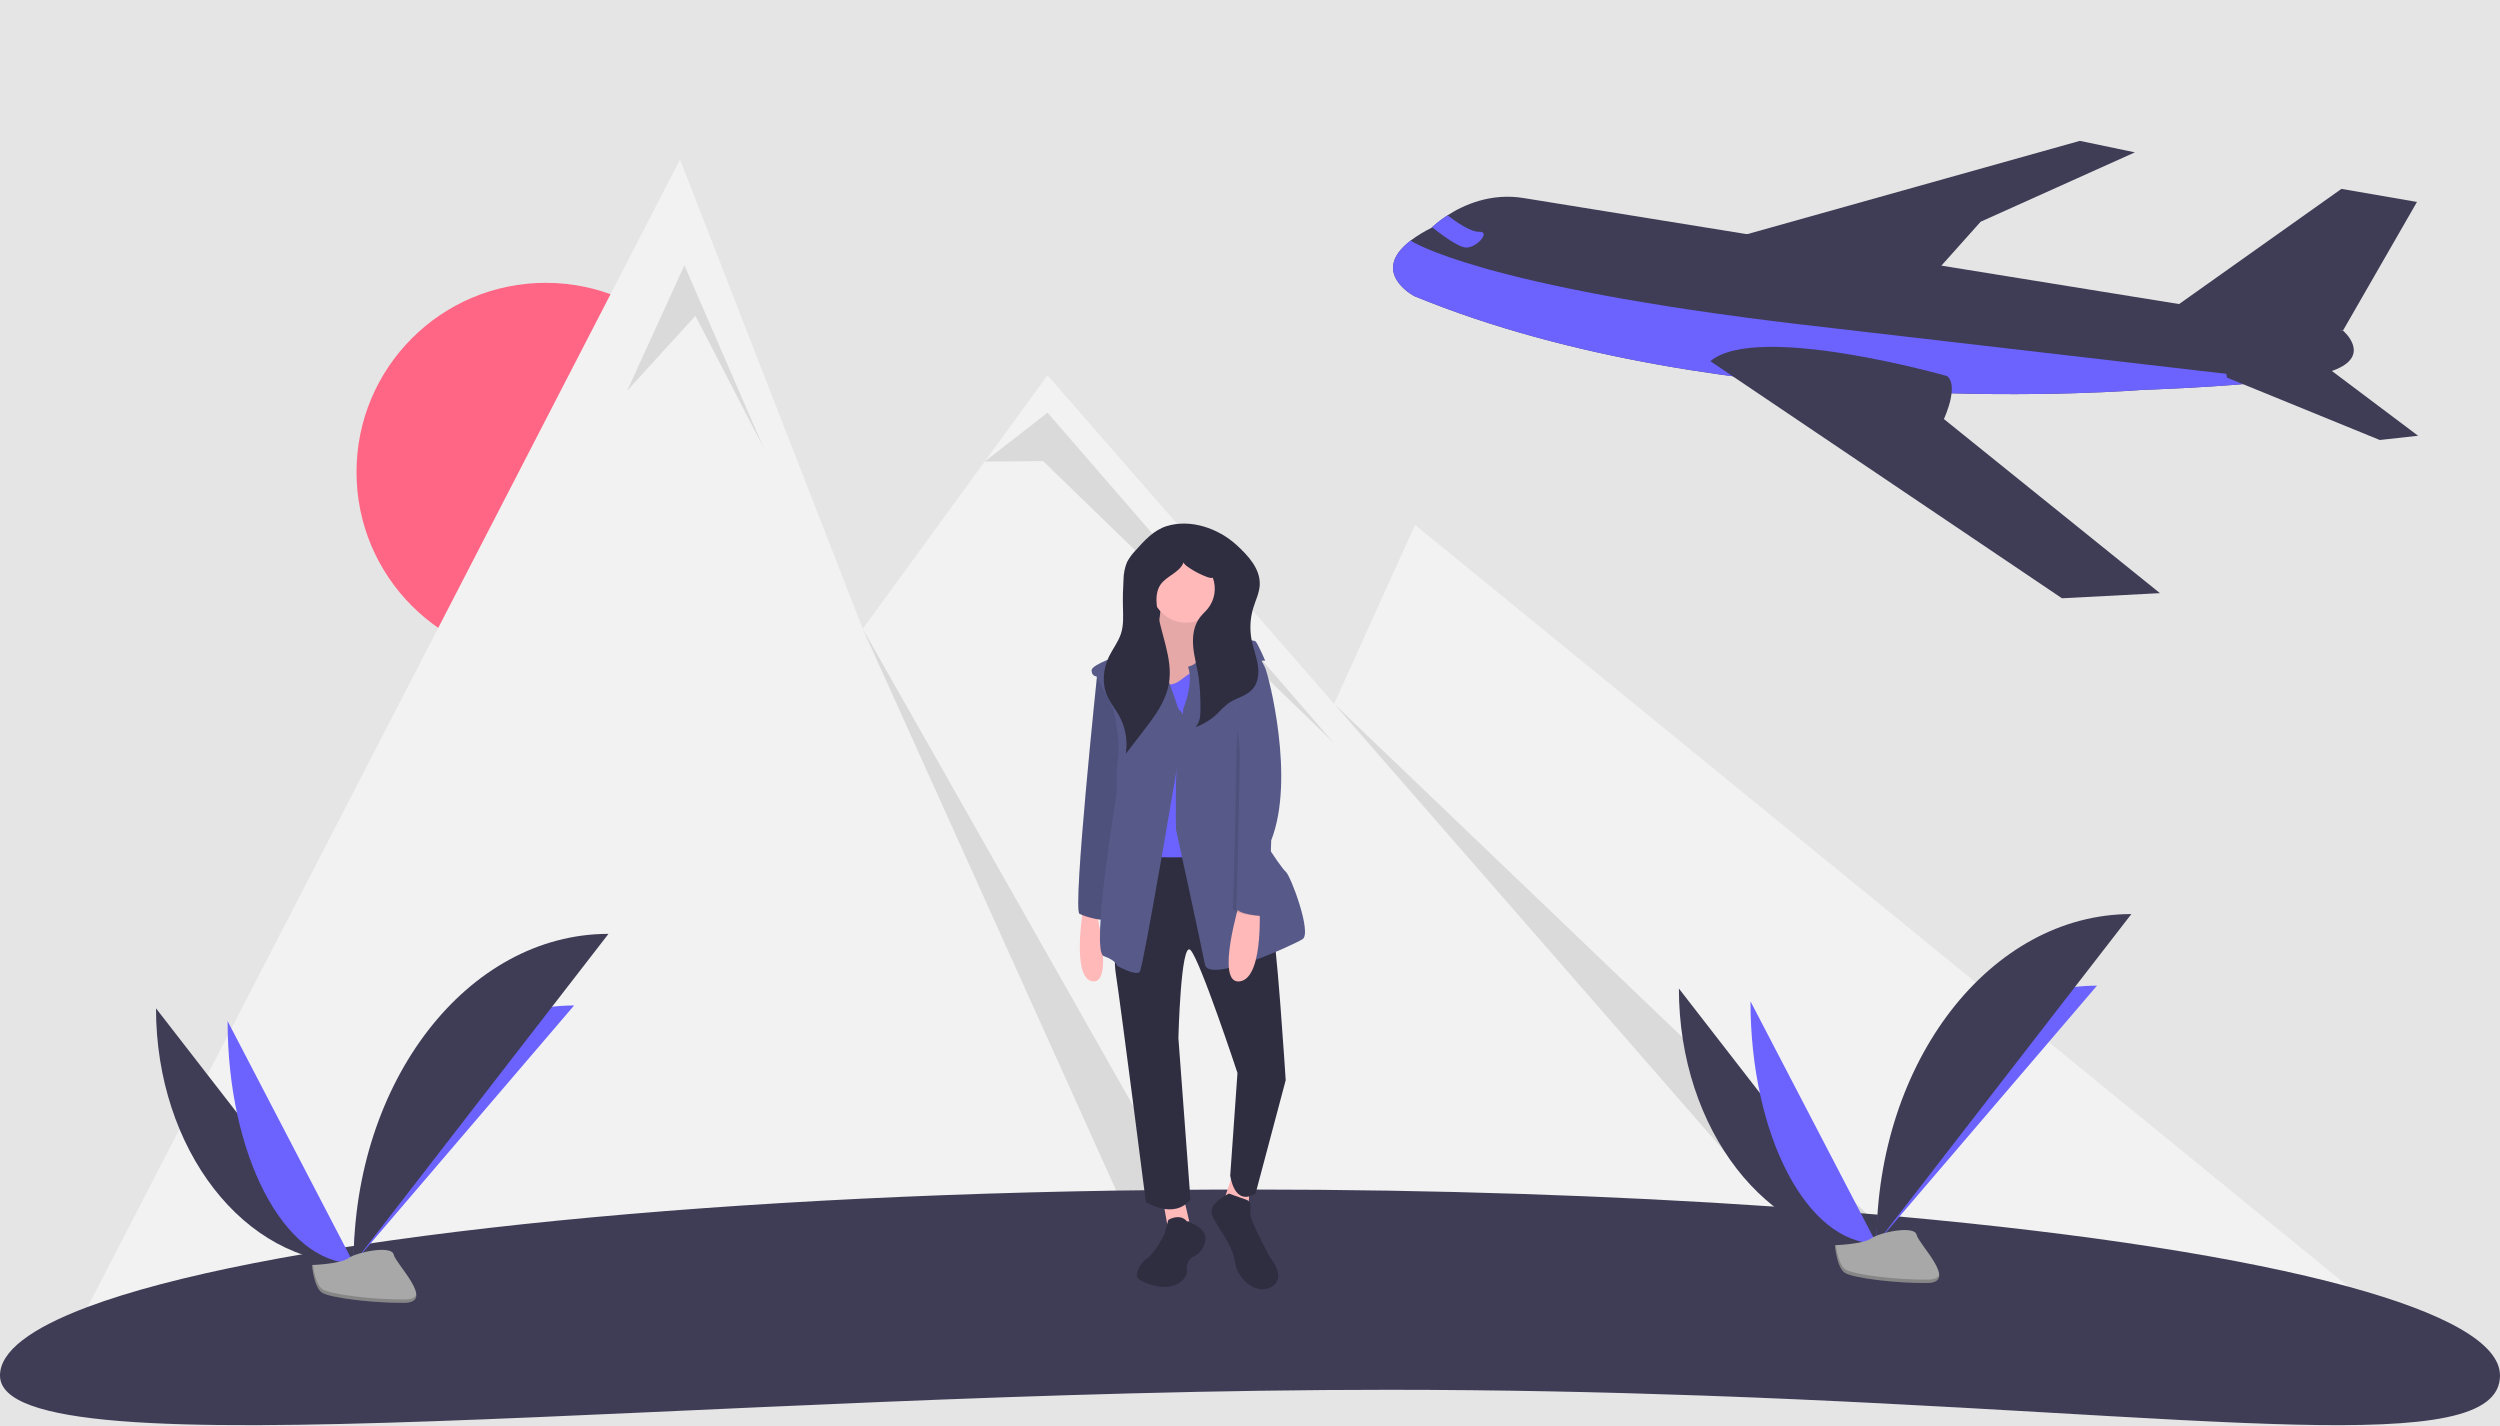 <svg class="server" width="1136" height="648" viewBox="0 0 1136 648" fill="none" xmlns="http://www.w3.org/2000/svg">
<rect width="1136" height="648" fill="#E5E5E5"/>
<g id="undraw_journey_lwlj 1" clip-path="url(#clip0)">
<path id="Vector" d="M248 300.523C295.496 300.523 334 262.019 334 214.523C334 167.026 295.496 128.523 248 128.523C200.504 128.523 162 167.026 162 214.523C162 262.019 200.504 300.523 248 300.523Z" fill="#FF6584"/>
<path id="Vector_2" d="M1100.4 611.792C1095.34 616.343 1090.02 620.594 1084.47 624.522C1071.29 633.793 1057.04 641.451 1042.04 647.332C979.69 645.832 888.03 638.182 772.33 634.102C763.7 631.153 754.873 627.959 745.85 624.522C733.91 619.972 721.627 614.972 709 609.522C656.56 586.862 602.72 572.132 549.39 563.332C537.93 561.442 526.5 559.822 515.1 558.472C274.28 529.672 52.2 614.292 26.48 624.523H24L39.82 593.883L309 72.522L371.95 234.143L392.04 285.733L447.41 209.753L476 170.523L606.2 319.793L643 238.523L897.78 446.443L911.99 458.033L926.37 469.773L930.95 473.513L1067.16 584.672L1100.4 611.792Z" fill="#F2F2F2"/>
<path id="Vector_3" opacity="0.1" d="M285 177.523L311 120.523L347 203.523L316 143.523L285 177.523Z" fill="black"/>
<path id="Vector_4" opacity="0.1" d="M549.39 563.333C537.93 561.443 526.5 559.823 515.1 558.473L392.04 285.732L549.39 563.333Z" fill="black"/>
<path id="Vector_5" opacity="0.1" d="M447.411 209.752L476 187.523L606 337.523L474 209.523L447.411 209.752Z" fill="black"/>
<path id="Vector_6" opacity="0.1" d="M606.197 319.789L866 568.523L830.464 576.904L606.197 319.789Z" fill="black"/>
<path id="Vector_7" d="M1136 625.023C1136 644.393 1103.04 648.803 1042.04 647.333C979.69 645.833 888.03 638.182 772.33 634.102C728.57 632.562 681.36 631.523 631 631.523C317.3 631.523 0 671.693 0 625.023C0 614.023 14.12 603.523 39.82 593.883C116.02 565.303 294 544.372 507.22 541.002C516.92 540.842 526.69 540.726 536.53 540.653C546.95 540.563 557.44 540.519 568 540.523C652.77 540.523 733.21 543.282 805.46 548.232C805.69 548.252 805.91 548.272 806.14 548.283C811.94 548.683 817.683 549.096 823.37 549.523C829.58 549.993 835.723 550.476 841.8 550.973C843.05 551.073 844.3 551.172 845.54 551.283C846.44 551.352 847.34 551.433 848.23 551.513C849.87 551.643 851.51 551.783 853.13 551.933C853.187 551.931 853.244 551.934 853.3 551.943C856.28 552.203 859.24 552.463 862.18 552.723C862.49 552.753 862.8 552.783 863.11 552.802C948.56 560.552 1019.18 571.562 1067.16 584.672C1111.06 596.663 1136 610.403 1136 625.023Z" fill="#3F3D56"/>
<path id="Vector_8" d="M70.887 458.182C70.887 522.198 111.047 573.999 160.678 573.999Z" fill="#3F3D56"/>
<path id="Vector_9" d="M160.678 573.999C160.678 509.264 205.494 456.881 260.879 456.881Z" fill="#6C63FF"/>
<path id="Vector_10" d="M103.42 463.985C103.42 524.794 129.029 573.999 160.678 573.999Z" fill="#6C63FF"/>
<path id="Vector_11" d="M160.678 573.999C160.678 491.282 212.479 424.348 276.495 424.348Z" fill="#3F3D56"/>
<path id="Vector_12" d="M141.788 574.816C141.788 574.816 154.522 574.423 158.359 571.691C162.197 568.958 177.947 565.695 178.899 570.078C179.851 574.46 198.036 591.875 183.659 591.991C169.283 592.107 150.255 589.752 146.425 587.419C142.594 585.086 141.788 574.816 141.788 574.816Z" fill="#A8A8A8"/>
<path id="Vector_13" opacity="0.2" d="M183.916 590.466C169.54 590.582 150.512 588.226 146.681 585.893C143.764 584.116 142.602 577.741 142.213 574.799C141.944 574.811 141.788 574.816 141.788 574.816C141.788 574.816 142.594 585.086 146.425 587.419C150.255 589.752 169.283 592.107 183.659 591.991C187.809 591.958 189.243 590.481 189.164 588.295C188.587 589.616 187.005 590.441 183.916 590.466Z" fill="black"/>
<path id="Vector_14" d="M762.887 449.182C762.887 513.198 803.047 564.999 852.678 564.999L762.887 449.182Z" fill="#3F3D56"/>
<path id="Vector_15" d="M852.678 564.999C852.678 500.264 897.494 447.881 952.879 447.881L852.678 564.999Z" fill="#6C63FF"/>
<path id="Vector_16" d="M795.42 454.985C795.42 515.794 821.029 564.999 852.678 564.999L795.42 454.985Z" fill="#6C63FF"/>
<path id="Vector_17" d="M852.678 564.999C852.678 482.282 904.479 415.348 968.495 415.348L852.678 564.999Z" fill="#3F3D56"/>
<path id="Vector_18" d="M833.788 565.816C833.788 565.816 846.522 565.423 850.359 562.691C854.197 559.958 869.947 556.695 870.899 561.078C871.851 565.46 890.036 582.875 875.659 582.991C861.283 583.107 842.255 580.752 838.425 578.419C834.594 576.086 833.788 565.816 833.788 565.816Z" fill="#A8A8A8"/>
<path id="Vector_19" opacity="0.2" d="M875.916 581.466C861.539 581.582 842.512 579.226 838.681 576.893C835.764 575.116 834.602 568.741 834.213 565.799C833.944 565.811 833.788 565.816 833.788 565.816C833.788 565.816 834.594 576.086 838.425 578.419C842.255 580.752 861.283 583.107 875.659 582.991C879.809 582.958 881.243 581.481 881.164 579.295C880.587 580.616 879.005 581.441 875.916 581.466Z" fill="black"/>
<path id="Vector_20" d="M492.182 413.059C492.182 413.059 486.704 444.834 496.565 445.93C506.426 447.025 497.661 411.963 497.661 411.963L492.182 413.059Z" fill="#FFB9B9"/>
<path id="Vector_21" d="M498.756 304.586C498.756 304.586 487.252 413.607 490.539 415.25C493.826 416.894 502.591 419.085 504.235 417.442C505.878 415.798 512.453 348.413 512.453 348.413L507.522 313.351L498.756 304.586Z" fill="#575A89"/>
<path id="Vector_22" opacity="0.1" d="M498.756 304.586C498.756 304.586 487.252 413.607 490.539 415.25C493.826 416.894 502.591 419.085 504.235 417.442C505.878 415.798 512.453 348.413 512.453 348.413L507.522 313.351L498.756 304.586Z" fill="black"/>
<path id="Vector_23" d="M554.363 255.554H519.848V292.807H554.363V255.554Z" fill="#2F2E41"/>
<path id="Vector_24" d="M527.792 272.263C527.792 272.263 526.697 296.368 519.027 298.012C511.357 299.655 526.149 327.595 526.149 327.595L549.158 325.404L554.637 292.533C554.637 292.533 542.036 290.342 546.419 273.359L527.792 272.263Z" fill="#FFB9B9"/>
<path id="Vector_25" opacity="0.1" d="M527.792 272.263C527.792 272.263 526.697 296.368 519.027 298.012C511.357 299.655 526.149 327.595 526.149 327.595L549.158 325.404L554.637 292.533C554.637 292.533 542.036 290.342 546.419 273.359L527.792 272.263Z" fill="black"/>
<path id="Vector_26" d="M528.888 547.829L530.531 557.142L540.393 554.951L538.201 545.637L528.888 547.829Z" fill="#FFB9B9"/>
<path id="Vector_27" d="M560.115 533.585L556.828 543.446L567.237 548.924L567.785 540.707L560.115 533.585Z" fill="#FFB9B9"/>
<path id="Vector_28" d="M517.383 385.667C517.383 385.667 504.235 424.016 506.974 442.095C509.713 460.174 520.67 546.185 520.67 546.185C520.67 546.185 533.271 554.403 540.941 545.089L535.462 471.678C535.462 471.678 536.558 427.303 540.94 431.686C545.323 436.068 562.306 487.566 562.306 487.566L559.019 534.133C559.019 534.133 560.663 548.377 570.524 542.35L584.22 490.853C584.22 490.853 579.837 421.824 577.646 419.085C575.455 416.346 561.211 384.571 561.211 384.571L517.383 385.667Z" fill="#2F2E41"/>
<path id="Vector_29" d="M539.023 282.946C547.797 282.946 554.91 275.833 554.91 267.058C554.91 258.284 547.797 251.171 539.023 251.171C530.249 251.171 523.135 258.284 523.135 267.058C523.135 275.833 530.249 282.946 539.023 282.946Z" fill="#FFB9B9"/>
<path id="Vector_30" d="M522.862 306.229C522.862 306.229 528.888 314.995 536.558 308.969C544.227 302.942 548.61 302.394 548.61 302.394L557.924 307.873L555.732 329.239L559.019 388.406C559.019 388.406 519.027 391.693 516.835 387.31C514.644 382.928 519.575 364.301 519.575 364.301L512.453 324.308V306.229H522.862Z" fill="#6C63FF"/>
<path id="Vector_31" d="M535.462 322.117C535.462 322.117 525.601 291.985 522.314 291.438C519.027 290.89 509.713 297.464 509.713 297.464C509.713 297.464 496.017 301.847 496.017 304.586C496.017 307.325 498.209 307.325 498.209 307.325L505.878 322.117C505.878 322.117 509.166 335.265 508.07 344.031C507.409 349.299 507.226 354.617 507.522 359.918C507.522 359.918 495.469 432.234 501.496 434.425C507.522 436.616 507.522 438.808 507.522 438.808C507.522 438.808 516.287 443.738 517.931 441.547C519.574 439.356 535.462 345.126 535.462 345.126C535.462 345.126 543.68 329.239 535.462 322.117Z" fill="#575A89"/>
<path id="Vector_32" d="M537.653 322.117C537.653 322.117 542.584 310.612 539.845 302.942C539.845 302.942 542.584 302.394 543.68 300.751C544.775 299.107 543.68 290.89 546.419 290.342C549.158 289.794 569.428 290.342 570.524 291.438C571.62 292.533 574.907 300.203 574.907 300.203H573.263L561.211 319.926C561.211 319.926 567.237 357.179 566.141 363.205C565.046 369.231 582.029 394.432 584.22 396.076C586.411 397.719 596.273 424.016 591.89 426.755C587.507 429.494 549.158 447.025 547.515 438.26C545.871 429.494 534.366 376.901 534.366 376.901C534.366 376.901 533.818 347.866 535.462 340.744C537.106 333.622 537.653 322.117 537.653 322.117Z" fill="#575A89"/>
<path id="Vector_33" d="M563.402 409.772C563.402 409.772 551.897 447.573 563.402 445.93C574.907 444.286 572.167 408.676 572.167 408.676L563.402 409.772Z" fill="#FFB9B9"/>
<path id="Vector_34" d="M539.321 554.97C539.321 554.97 548.404 557.565 547.755 563.404C547.553 565.101 546.906 566.714 545.881 568.081C544.856 569.447 543.488 570.52 541.916 571.189C540.965 571.807 540.214 572.688 539.754 573.724C539.293 574.761 539.143 575.908 539.321 577.028C539.97 580.921 534.131 586.76 524.399 584.165C514.668 581.57 516.614 578.975 516.614 578.975C517.144 576.096 518.772 573.537 521.156 571.838C525.048 569.243 529.59 560.16 529.59 559.511C529.59 558.863 530.887 554.321 530.887 554.321C530.887 554.321 536.077 551.077 539.321 554.97Z" fill="#2F2E41"/>
<path id="Vector_35" d="M558.471 542.35C558.471 542.35 548.61 546.733 550.802 552.211C552.993 557.69 560.115 565.36 561.211 573.577C562.306 581.795 571.62 588.917 578.194 584.534C584.768 580.151 577.098 571.386 577.098 571.386C577.098 571.386 568.88 556.046 568.333 552.759C567.785 549.472 569.428 546.185 566.141 545.089C562.854 543.994 558.471 542.35 558.471 542.35Z" fill="#2F2E41"/>
<path id="Vector_36" opacity="0.1" d="M572.989 305.955C572.989 305.955 571.62 299.655 573.263 303.49C574.907 307.325 586.959 353.892 576.002 381.832C576.002 381.832 574.907 416.346 573.811 416.346C572.715 416.346 559.567 415.798 560.115 411.963C560.663 408.128 561.758 346.222 561.758 342.387C561.758 338.552 563.676 313.625 563.676 313.625L572.989 305.955Z" fill="black"/>
<path id="Vector_37" d="M570.524 296.368C572.28 298.547 573.753 300.941 574.907 303.49C576.55 307.325 588.603 353.892 577.646 381.832C577.646 381.832 576.55 416.346 575.455 416.346C574.359 416.346 561.211 415.798 561.758 411.963C562.306 408.128 563.402 346.222 563.402 342.387C563.402 338.552 560.115 312.804 560.115 312.804L570.524 296.368Z" fill="#575A89"/>
<path id="Vector_38" d="M530.067 239.088C524.319 240.885 520.027 245.581 516.026 250.083C514.471 251.675 513.151 253.482 512.108 255.448C511.092 257.954 510.555 260.629 510.525 263.334C510.259 267.525 510.173 271.723 510.27 275.927C510.362 279.954 510.609 284.083 509.371 287.916C508.174 291.622 505.682 294.755 503.971 298.254C501.241 303.835 500.611 310.607 503.131 316.286C504.518 319.412 506.763 322.072 508.44 325.052C511.406 330.36 512.505 336.509 511.56 342.515L519.449 332.295C524.502 325.75 529.714 318.853 531.136 310.707C533.198 298.892 526.895 287.319 525.652 275.39C525.305 272.064 525.421 268.472 527.304 265.708C530.083 261.627 536.128 260.186 537.799 255.541C538.041 257.486 549.694 263.682 551.097 262.476C551.961 264.806 552.211 267.317 551.826 269.771C551.441 272.225 550.432 274.539 548.896 276.491C547.768 277.892 546.381 279.07 545.281 280.492C542.432 284.176 541.784 289.144 542.186 293.783C542.588 298.423 543.924 302.929 544.63 307.533C545.227 312.116 545.512 316.735 545.483 321.357C545.536 324.556 545.448 328.127 543.204 330.408C546.884 329.119 550.246 327.058 553.065 324.365C554.595 322.699 556.239 321.142 557.984 319.703C561.513 317.157 566.294 316.402 569.173 313.139C571.743 310.225 572.153 305.951 571.549 302.114C570.945 298.276 569.473 294.624 568.732 290.81C567.796 285.959 568.058 280.953 569.495 276.226C570.543 272.793 572.215 269.483 572.42 265.9C572.837 258.59 567.201 252.476 561.782 247.552C553.664 240.177 541.092 235.641 530.067 239.088Z" fill="#2F2E41"/>
<g id="aeroplane">
<path id="Vector_39" d="M1060.19 168.367C1055.33 170.16 1046.81 171.627 1036.94 172.811C1010.1 176.031 973.315 177.175 973.315 177.175C973.315 177.175 784.29 192.854 642.609 134.544C642.609 134.544 622.001 123.738 641.144 109.2C644.085 107.025 647.213 105.115 650.492 103.493C650.492 103.493 650.571 103.412 650.728 103.262C652.902 101.251 655.253 99.44 657.751 97.849C665.09 93.105 677.485 87.476 692.567 90.025L1064.66 150.212C1064.66 150.212 1078.25 161.695 1060.19 168.367Z" fill="#F2F2F2"/>
<path id="Vector_40" d="M986.044 141.092L1063.94 85.821L1098.28 91.759L1064.66 150.211C1064.66 150.211 986.939 150.829 986.044 141.092Z" fill="#F2F2F2"/>
<path id="Vector_41" d="M789.923 107.517L945.088 64L970.101 69.226L900.01 100.756L878.1 125.264L789.923 107.517Z" fill="#F2F2F2"/>
<path id="Vector_42" d="M1036.94 172.811C1010.1 176.031 973.315 177.175 973.315 177.175C973.315 177.175 784.29 192.854 642.609 134.544C642.609 134.544 622.001 123.738 641.144 109.2L641.209 109.466C641.209 109.466 671.778 130.128 817.845 147.38L1036.94 172.811Z" fill="#F2F2F2"/>
<path id="Vector_43" d="M1011.99 171.616L1081.37 199.94L1098.79 198.005L1057.3 166.82C1057.3 166.82 1007.11 156.117 1011.99 171.616Z" fill="#F2F2F2"/>
<path id="Vector_44" d="M666.338 112.492C663.025 112.55 655.442 106.996 650.728 103.262C652.902 101.251 655.253 99.44 657.751 97.849C661.551 100.765 668.316 105.488 672.076 105.32C677.504 105.077 671.32 112.405 666.338 112.492Z" fill="#F2F2F2"/>
<path id="Vector_45" d="M981.496 269.532L936.957 271.86L811.737 187.42L788.49 171.744L777.192 164.125C798.379 146.218 884.808 170.908 884.808 170.908C886.463 172.305 886.989 174.625 886.913 177.187C886.771 181.989 884.516 187.641 883.646 189.653C883.437 190.138 883.309 190.41 883.309 190.41L981.496 269.532Z" fill="#F2F2F2"/>
<path id="Vector_46" d="M1060.19 168.367C1055.33 170.16 1046.81 171.627 1036.94 172.811C1010.1 176.031 973.315 177.175 973.315 177.175C973.315 177.175 784.29 192.854 642.609 134.544C642.609 134.544 622.001 123.738 641.144 109.2C644.085 107.025 647.213 105.115 650.492 103.493C650.492 103.493 650.571 103.412 650.728 103.262C652.902 101.251 655.253 99.44 657.751 97.849C665.09 93.105 677.485 87.476 692.567 90.025L1064.66 150.212C1064.66 150.212 1078.25 161.695 1060.19 168.367Z" fill="#3F3D56"/>
<path id="Vector_47" d="M986.044 141.092L1063.94 85.821L1098.28 91.759L1064.66 150.211C1064.66 150.211 986.939 150.829 986.044 141.092Z" fill="#3F3D56"/>
<path id="Vector_48" d="M789.923 107.517L945.088 64L970.101 69.226L900.01 100.756L878.1 125.264L789.923 107.517Z" fill="#3F3D56"/>
<path id="Vector_49" d="M1036.94 172.811C1010.1 176.031 973.315 177.175 973.315 177.175C973.315 177.175 784.29 192.854 642.609 134.544C642.609 134.544 622.001 123.738 641.144 109.2L641.209 109.466C641.209 109.466 671.778 130.128 817.845 147.38L1036.94 172.811Z" fill="#6C63FF"/>
<path id="Vector_50" d="M1011.99 171.616L1081.37 199.94L1098.79 198.005L1057.3 166.82C1057.3 166.82 1007.11 156.117 1011.99 171.616Z" fill="#3F3D56"/>
<path id="Vector_51" d="M666.338 112.492C663.025 112.55 655.442 106.996 650.728 103.262C652.902 101.251 655.253 99.44 657.751 97.849C661.551 100.765 668.316 105.488 672.076 105.32C677.504 105.077 671.32 112.405 666.338 112.492Z" fill="#6C63FF"/>
<path id="Vector_52" d="M981.496 269.532L936.957 271.86L811.737 187.42L788.49 171.744L777.192 164.125C798.379 146.218 884.808 170.908 884.808 170.908C886.463 172.305 886.989 174.625 886.913 177.187C886.771 181.989 884.516 187.641 883.646 189.653C883.437 190.138 883.309 190.41 883.309 190.41L981.496 269.532Z" fill="#3F3D56"/>
</g>
</g>
<defs>
<clipPath id="clip0">
<rect width="1136" height="647.595" fill="white"/>
</clipPath>
</defs>
</svg>
